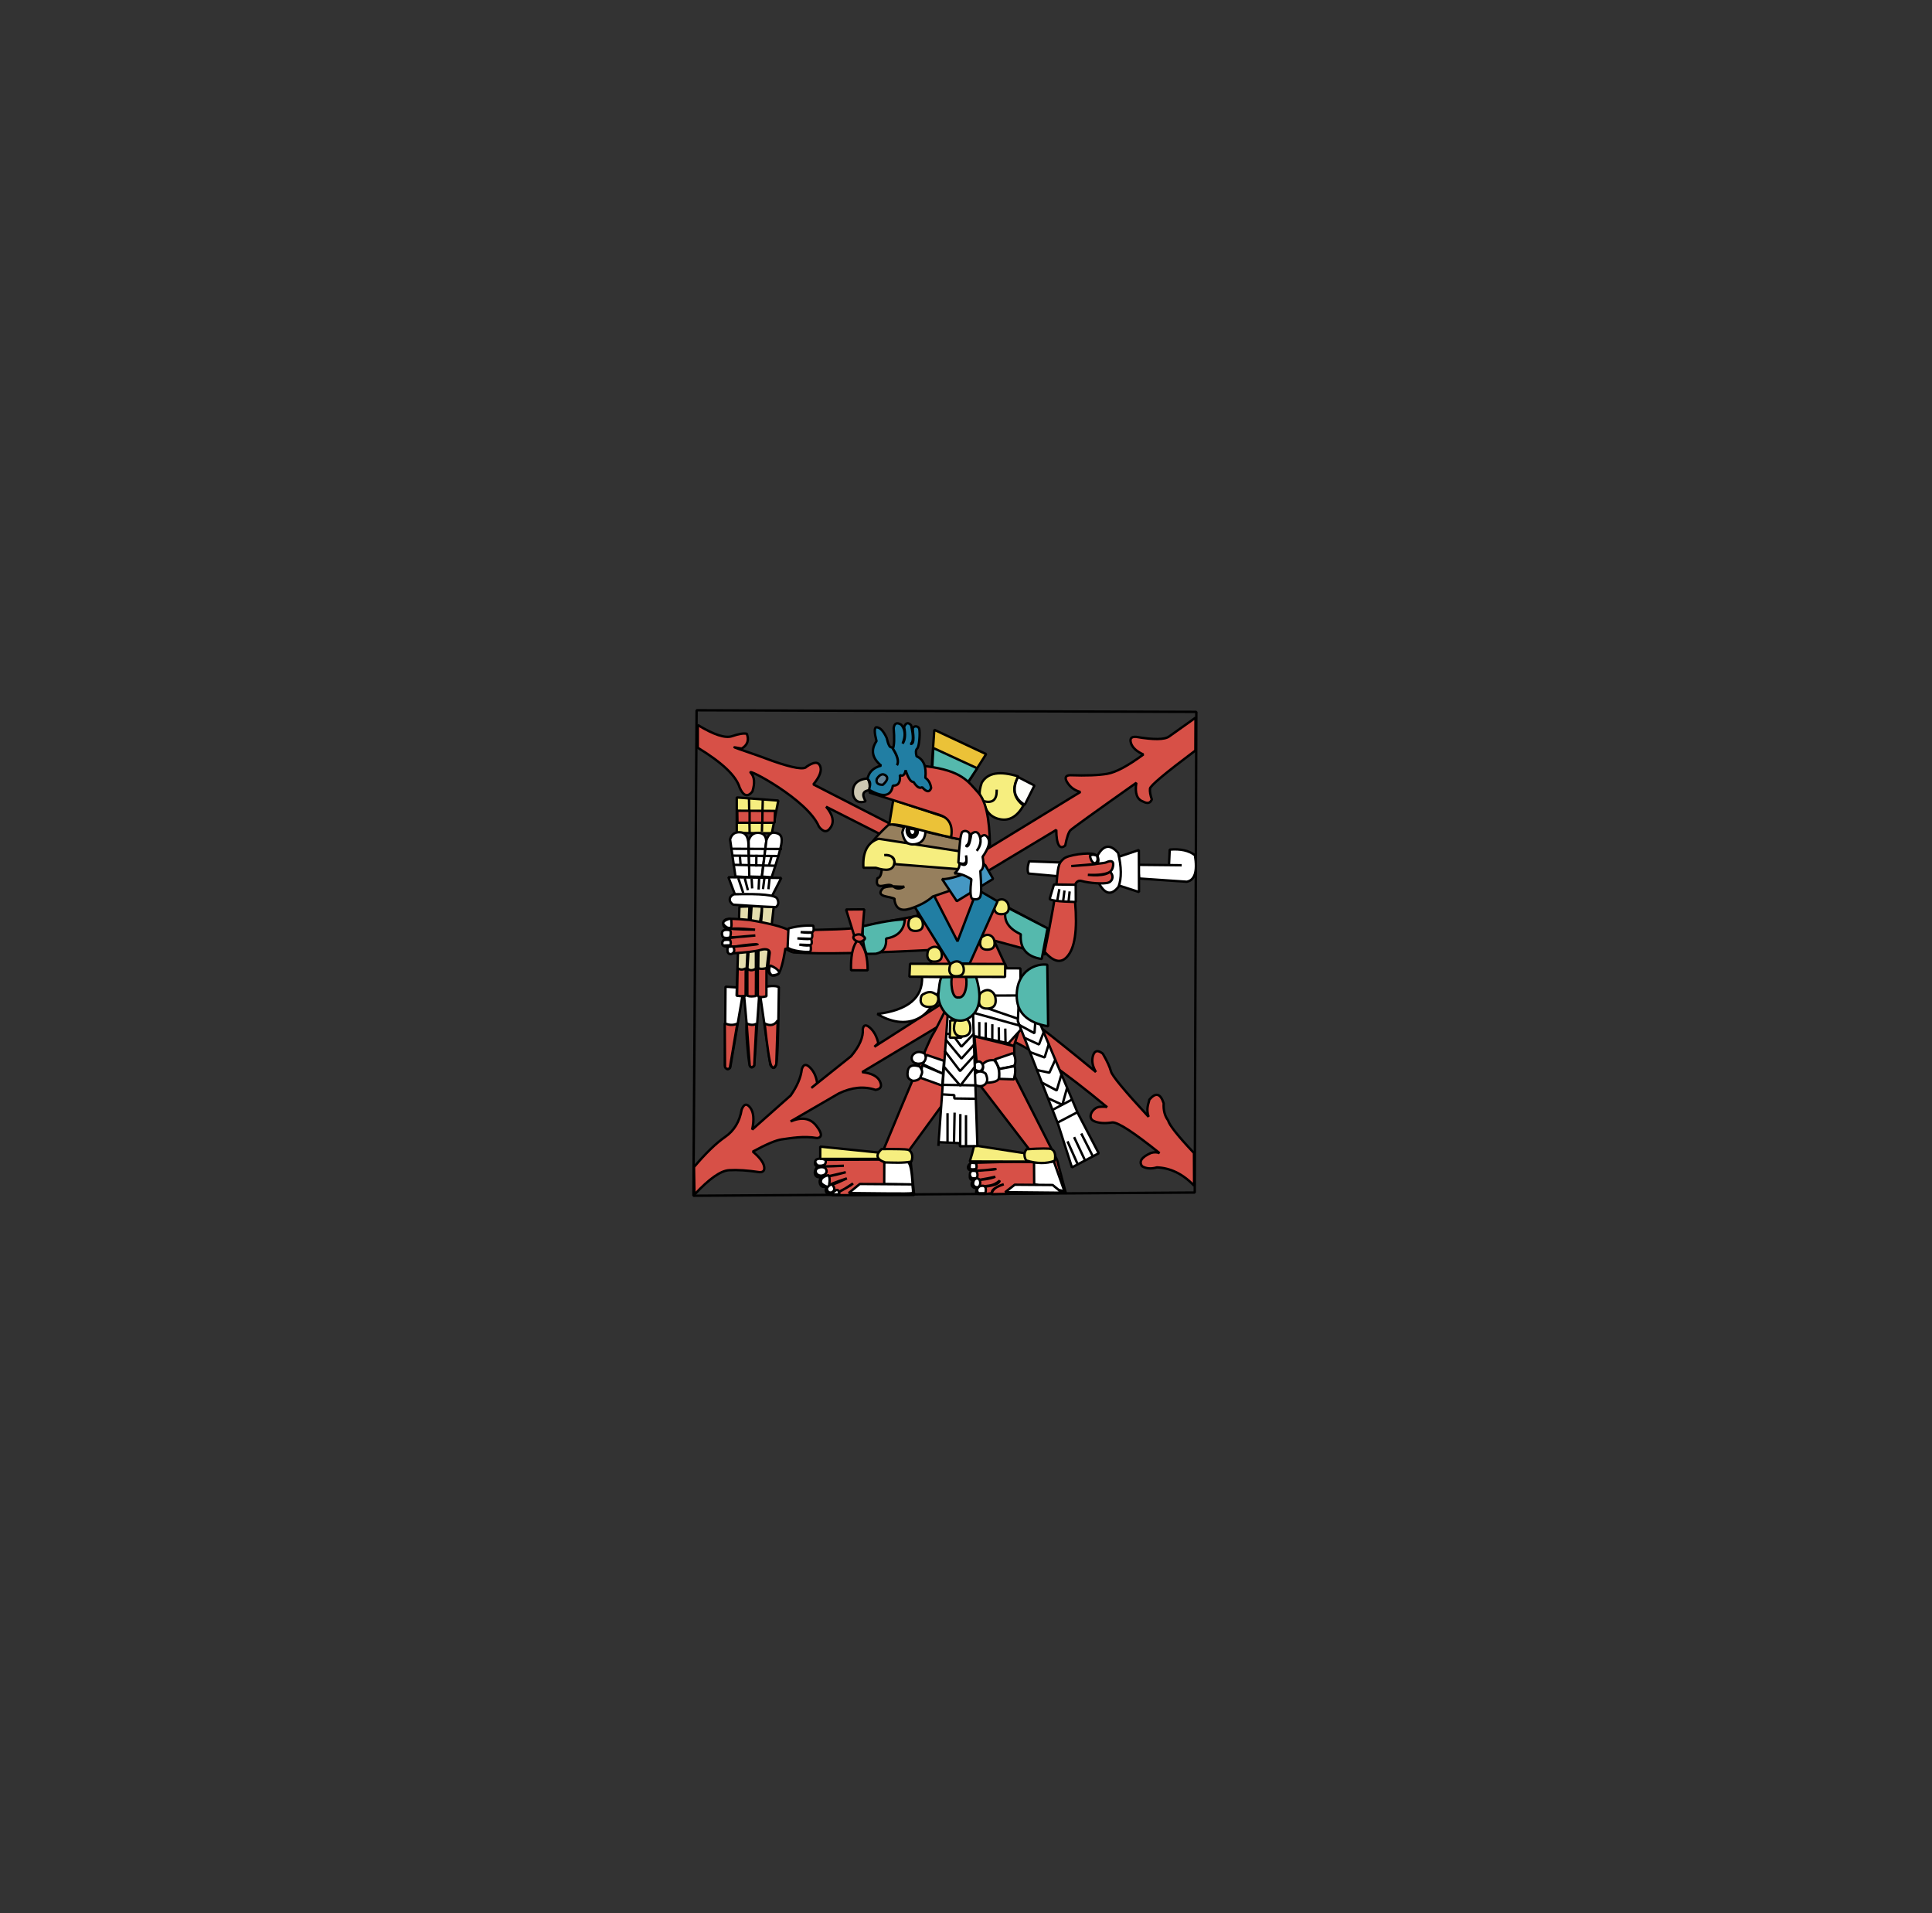<?xml version="1.0" standalone="no"?>
<!DOCTYPE svg PUBLIC "-//W3C//DTD SVG 20010904//EN" "http://www.w3.org/TR/2001/REC-SVG-20010904/DTD/svg10.dtd">
<!-- Created using Krita: https://krita.org -->
<svg xmlns="http://www.w3.org/2000/svg" 
    xmlns:xlink="http://www.w3.org/1999/xlink"
    xmlns:krita="http://krita.org/namespaces/svg/krita"
    xmlns:sodipodi="http://sodipodi.sourceforge.net/DTD/sodipodi-0.dtd"
    width="581.76pt"
    height="576pt"
    viewBox="0 0 581.76 576">
<rect x="0" y="0" width="581.76" height="576" fill="#333333" stroke="none"/>
<defs/>
<path id="shape0" transform="matrix(1 0 0 1 208.8 213.84)" fill="none" stroke="#000000" stroke-width="0.72" stroke-linecap="square" stroke-linejoin="bevel" d="M0.96 0L151.44 0.48L150.96 145.2L0 146.16C0 146.16 0.32 97.44 0.96 0Z" sodipodi:nodetypes="ccccc"/><path id="shape01" transform="matrix(1 0 0 1 210.12 218.28)" fill="#d75047" fill-rule="evenodd" stroke="#000000" stroke-width="0.72" stroke-linecap="square" stroke-linejoin="bevel" d="M0 6.84C7.36 11.32 11.56 15.32 12.6 18.84C13.72 21.4 15 21.8 16.44 20.04C17.24 17.48 17.08 15.6 15.96 14.4C14.28 12.6 33.12 22.44 36.48 30.6C37.84 32.36 39.04 32.4 40.08 30.72C41.12 29.04 40.64 27 38.64 24.6L55.44 33.12L58.2 29.88L34.8 17.88C36.72 15.56 37.4 13.72 36.84 12.36C36.28 11 34.92 11.06 32.76 12.54C32.049 13.531 28.672 12.973 22.631 10.865C16.709 8.633 12.007 7.158 11.04 6.72C10.997 6.701 11.721 6.824 13.213 7.089C14.964 6.043 15.48 4.56 14.76 2.64C13.839 2.419 12.359 2.659 10.32 3.36C8.281 4.061 4.841 2.941 0 0Z" sodipodi:nodetypes="ccczczcccczccscczcc"/><path id="shape02" transform="matrix(1 0 0 1 294.609 216.078)" fill="#d75047" fill-rule="evenodd" stroke="#000000" stroke-width="0.72" stroke-linecap="square" stroke-linejoin="bevel" d="M65.337 9.885L65.379 0L57.445 5.643C56.088 6.633 52.779 6.675 47.518 5.77C46.047 5.657 45.523 6.279 45.948 7.637C46.372 8.994 47.617 10.14 49.681 11.073C45.043 14.496 41.422 16.433 38.82 16.886C36.218 17.338 32.47 17.48 27.577 17.31C26.163 17.395 25.908 18.144 26.814 19.559C27.719 20.973 29.02 21.906 30.717 22.359L0 41.154L2.927 46.117L23.462 33.771C23.473 35.989 23.714 37.502 24.183 38.311C24.652 39.12 25.308 39.174 26.151 38.472C26.649 35.989 27.167 34.464 27.704 33.899C28.242 33.333 34.86 28.567 47.56 19.601C47.079 22.741 47.758 24.622 49.596 25.244C50.898 25.951 51.774 25.739 52.227 24.607C51.774 23.306 51.59 22.217 51.675 21.34C51.76 20.464 56.314 16.645 65.337 9.885Z" sodipodi:nodetypes="cccczczczcccczczccccc"/><path id="shape1" transform="matrix(1 0 0 1 208.98 302.415)" fill="#d75047" fill-rule="evenodd" stroke="#000000" stroke-width="0.72" stroke-linecap="square" stroke-linejoin="bevel" d="M54.318 12.728L74.216 0L76.932 4.582L50.627 20.365C53.484 20.704 55.266 21.623 55.973 23.122C56.68 24.622 56.242 25.484 54.658 25.71C51.207 24.551 47.53 24.904 43.627 26.771L29.075 35.214C32.44 33.8 35.014 34.224 36.796 36.487C38.578 38.749 38.677 39.994 37.093 40.22C32.893 39.499 29.117 40.263 26.487 40.602C24.733 40.828 21.805 42.059 17.704 44.293C19.712 45.99 20.844 47.461 21.098 48.706C21.353 49.95 20.886 50.544 19.698 50.487C16.163 49.95 13.122 49.752 10.577 49.894C8.031 50.035 4.552 52.481 0.14 57.233L0 48.945C3.52 44.785 6.64 41.765 9.36 39.885C12.08 38.005 13.74 35.265 14.34 31.665C15.02 29.905 15.88 29.705 16.92 31.065C17.96 32.425 18.16 34.625 17.52 37.665L29.1 27.405C31.06 24.605 32.18 21.965 32.46 19.485C32.924 17.966 33.744 17.797 34.92 18.975C36.096 20.153 36.816 21.723 37.08 23.685L35.34 25.125L47.28 15.585C49.84 12.545 51.02 9.825 50.82 7.425C51.06 6.085 51.78 5.945 52.98 7.005C54.18 8.065 55.02 9.615 55.5 11.655Z" sodipodi:nodetypes="cccczccczczczczcczczccczcccczcc"/><path id="shape2" transform="matrix(1 0 0 1 303.731 304.282)" fill="#d75047" fill-rule="evenodd" stroke="#000000" stroke-width="0.72" stroke-linecap="square" stroke-linejoin="bevel" d="M1.909 0C3.21 0 11.328 6.152 26.262 18.456C25.215 16.674 24.933 15.019 25.413 13.492C25.894 11.964 26.87 11.78 28.341 12.94C29.642 15.175 30.462 16.956 30.802 18.286C31.141 19.615 34.917 24.169 42.129 31.947C41.281 29.401 42.214 27.832 42.342 26.814C44.258 24.531 45.7 24.884 46.669 27.874C46.556 29.967 46.994 31.678 47.984 33.008C48.408 34.507 51.011 37.788 55.791 42.851L55.833 52.694C52.496 49.186 48.762 47.348 44.633 47.178C42.907 47.687 41.422 47.574 40.178 46.839C39.131 45.425 40.008 44.095 42.808 42.851C43.773 42.554 44.65 42.569 45.439 42.893C37.66 36.642 32.923 33.559 31.226 33.644C28.907 34.012 27.04 33.87 25.625 33.22C23.504 32.244 25.286 29.232 27.238 28.977C28.482 28.864 29.288 28.892 29.656 29.062C16.419 18.088 6.534 11.271 0 8.613Z" sodipodi:nodetypes="cczczccccccccccczcccc"/><path id="shape03" transform="matrix(1 0 0 1 342.636 255.718)" fill="#ffffff" fill-rule="evenodd" stroke="#000000" stroke-width="0.72" stroke-linecap="square" stroke-linejoin="bevel" d="M13.195 4.78L0 4.653L0.382 8.768L14.722 9.744C17.154 9.291 17.975 6.633 17.183 1.768C15.373 0.354 12.841 -0.212 9.588 0.071L9.376 4.738Z" sodipodi:nodetypes="cccccccc"/><path id="shape04" transform="matrix(1 0 0 1 336.738 255.916)" fill="#ffffff" fill-rule="evenodd" stroke="#000000" stroke-width="0.72" stroke-linecap="square" stroke-linejoin="bevel" d="M0.212 10.691L6.237 12.643L6.194 0L0 2.079C0 2.079 0.071 4.95 0.212 10.691Z" sodipodi:nodetypes="ccccc"/><path id="shape05" transform="matrix(1 0 0 1 309.453 259.31)" fill="#ffffff" fill-rule="evenodd" stroke="#000000" stroke-width="0.72" stroke-linecap="square" stroke-linejoin="bevel" d="M0.43 0C-0.08 1.669 -0.136 2.899 0.26 3.691L20.794 5.558L20.964 0.764Z" sodipodi:nodetypes="ccccc"/><path id="shape11" transform="matrix(1 0 0 1 330.017 254.933)" fill="#ffffff" fill-rule="evenodd" stroke="#000000" stroke-width="0.72" stroke-linecap="square" stroke-linejoin="bevel" d="M1.036 11.251C2.84 14.403 4.763 14.657 6.806 12.014C7.74 9.44 7.697 6.06 6.679 1.874C4.416 -0.784 2.394 -0.615 0.612 2.384C-0.73 5.339 0.472 8.295 1.036 11.251Z" sodipodi:nodetypes="ccccc"/><path id="shape06" transform="matrix(1 0 0 1 218.28 297.06)" fill="#ffffff" fill-rule="evenodd" stroke="#000000" stroke-width="0.72" stroke-linecap="square" stroke-linejoin="bevel" d="M0.18 0L0 23.82C0.48 25.02 1.02 25.16 1.62 24.24L5.7 0.36Z" sodipodi:nodetypes="ccccc"/><path id="shape12" transform="matrix(1 0 0 1 223.86 297.24)" fill="#ffffff" fill-rule="evenodd" stroke="#000000" stroke-width="0.72" stroke-linecap="square" stroke-linejoin="bevel" d="M4.92 0L3.24 23.64C2.52 24.44 2.04 24.24 1.8 23.04C1.44 21.24 0.66 13.44 0.96 10.92L0 0.3Z" sodipodi:nodetypes="cczccc"/><path id="shape21" transform="matrix(1 0 0 1 228.593 296.858)" fill="#ffffff" fill-rule="evenodd" stroke="#000000" stroke-width="0.72" stroke-linecap="square" stroke-linejoin="bevel" d="M0 0.639L3.367 23.722C4.127 25.002 4.707 24.982 5.107 23.662C5.507 22.342 5.785 14.568 5.94 0.339C4.958 -0.197 2.978 -0.097 0 0.639Z" sodipodi:nodetypes="cczcc"/><path id="shape07" transform="matrix(1 0 0 1 218.241 308.058)" fill="#d75047" fill-rule="evenodd" stroke="#000000" stroke-width="0.72" stroke-linecap="square" stroke-linejoin="bevel" d="M0 0C1.245 0.622 2.503 0.665 3.776 0.127L1.527 13.492C0.99 13.916 0.509 13.845 0.085 13.28Z" sodipodi:nodetypes="ccccc"/><path id="shape13" transform="matrix(1 0 0 1 224.835 308.13)" fill="#d75047" fill-rule="evenodd" stroke="#000000" stroke-width="0.72" stroke-linecap="square" stroke-linejoin="bevel" d="M0 0C1.091 0.518 2.061 0.55 2.91 0.098L2.274 12.614C1.764 13.321 1.312 13.349 0.916 12.698Z" sodipodi:nodetypes="ccccc"/><path id="shape22" transform="matrix(1 0 0 1 230.25 307.2)" fill="#d75047" fill-rule="evenodd" stroke="#000000" stroke-width="0.72" stroke-linecap="square" stroke-linejoin="bevel" d="M0 0.93C1.7 1.79 3.01 1.48 3.93 0L3.51 13.23C2.91 14.43 2.38 14.53 1.92 13.53C1.46 12.53 0.82 8.33 0 0.93Z" sodipodi:nodetypes="ccccc"/><path id="shape08" transform="matrix(1 0 0 1 221.805 272.887)" fill="#e5dead" fill-rule="evenodd" stroke="#000000" stroke-width="0.72" stroke-linecap="square" stroke-linejoin="bevel" d="M0.849 0.085L0 26.898L2.673 26.814L3.861 0C3.861 0 2.857 0.028 0.849 0.085Z" sodipodi:nodetypes="ccccc"/><path id="shape14" transform="matrix(1 0 0 1 225.03 272.82)" fill="#e5dead" fill-rule="evenodd" stroke="#000000" stroke-width="0.72" stroke-linecap="square" stroke-linejoin="bevel" d="M1.29 0L4.497 0.109L2.588 13.558L2.588 19.031C1.513 19.512 0.651 19.526 0 19.074Z" sodipodi:nodetypes="cccccc"/><path id="shape23" transform="matrix(1 0 0 1 228.318 272.88)" fill="#e5dead" fill-rule="evenodd" stroke="#000000" stroke-width="0.72" stroke-linecap="square" stroke-linejoin="bevel" d="M1.122 0L4.662 0.18L2.562 18.75L0 18.865L0.102 10.5C0.882 5.02 1.222 1.52 1.122 0Z" sodipodi:nodetypes="cccccc"/><path id="shape09" transform="matrix(1 0 0 1 221.848 240.091)" fill="#f6ee7f" fill-rule="evenodd" stroke="#000000" stroke-width="0.72" stroke-linecap="square" stroke-linejoin="bevel" d="M0 0L12.516 0.933L10.564 10.776L0 10.691C0 10.691 0 7.128 0 0Z" sodipodi:nodetypes="ccccc"/><path id="shape15" transform="matrix(1 0 0 1 225.54 240.6)" fill="none" stroke="#000000" stroke-width="0.72" stroke-linecap="square" stroke-linejoin="bevel" d="M0 0L0.18 9.84" sodipodi:nodetypes="cc"/><path id="shape24" transform="matrix(1 0 0 1 229.44 241.08)" fill="none" stroke="#000000" stroke-width="0.72" stroke-linecap="square" stroke-linejoin="bevel" d="M0.24 0L0 8.94" sodipodi:nodetypes="cc"/><path id="shape010" transform="matrix(1 0 0 1 222 244.08)" fill="#d75047" fill-rule="evenodd" stroke="#000000" stroke-width="0.72" stroke-linecap="square" stroke-linejoin="bevel" d="M0 0L11.37 0.06L11.25 3.63L0.06 3.63C0.06 3.63 0.04 2.42 0 0Z" sodipodi:nodetypes="ccccc"/><path id="shape16" transform="matrix(1 0 0 1 225.72 244.26)" fill="none" stroke="#000000" stroke-width="0.72" stroke-linecap="square" stroke-linejoin="bevel" d="M0 0L0 3.48" sodipodi:nodetypes="cc"/><path id="shape25" transform="matrix(1 0 0 1 229.56 244.41)" fill="none" stroke="#000000" stroke-width="0.72" stroke-linecap="square" stroke-linejoin="bevel" d="M0.03 0L0 3.03" sodipodi:nodetypes="cc"/><path id="shape011" transform="matrix(1 0 0 1 221.94 291.51)" fill="#d75047" fill-rule="evenodd" stroke="#000000" stroke-width="0.72" stroke-linecap="square" stroke-linejoin="bevel" d="M0.18 0C0.992 0.497 1.682 0.527 2.61 0.03L2.58 8.28C1.72 8.415 0.86 8.481 0 8.22Z" sodipodi:nodetypes="ccccc"/><path id="shape01" transform="matrix(1 0 0 1 225.039 291.621)" fill="#d75047" fill-rule="evenodd" stroke="#000000" stroke-width="0.72" stroke-linecap="square" stroke-linejoin="bevel" d="M0 0C0.689 0.614 1.541 0.665 2.61 0L2.58 8.25C1.72 8.356 0.86 8.473 0 8.19Z" sodipodi:nodetypes="ccccc"/><path id="shape011" transform="matrix(1 0 0 1 228.198 291.48)" fill="#d75047" fill-rule="evenodd" stroke="#000000" stroke-width="0.72" stroke-linecap="square" stroke-linejoin="bevel" d="M0 0C0.8 0.287 1.67 0.287 2.61 0L2.58 8.466C1.736 8.592 0.919 8.968 0 8.404Z" sodipodi:nodetypes="ccccc"/><path id="shape012" transform="matrix(1 0 0 1 219.84 250.557)" fill="#ffffff" fill-rule="evenodd" stroke="#000000" stroke-width="0.72" stroke-linecap="square" stroke-linejoin="bevel" d="M1.62 13.323L0 2.163C0.46 0.543 1.54 -0.167 3.24 0.033C4.94 0.233 5.7 1.823 5.52 4.803L5.88 13.533C5.88 13.533 4.46 13.463 1.62 13.323Z" sodipodi:nodetypes="cczccc"/><path id="shape17" transform="matrix(1 0 0 1 225.42 250.734)" fill="#ffffff" fill-rule="evenodd" stroke="#000000" stroke-width="0.72" stroke-linecap="square" stroke-linejoin="bevel" d="M0.21 13.176L0 2.346C0.5 0.706 1.5 -0.074 3 0.006C4.5 0.086 5.27 0.946 5.31 2.586L3.96 13.266C3.96 13.266 2.71 13.236 0.21 13.176Z" sodipodi:nodetypes="cczccc"/><path id="shape26" transform="matrix(1 0 0 1 229.44 250.689)" fill="#ffffff" fill-rule="evenodd" stroke="#000000" stroke-width="0.72" stroke-linecap="square" stroke-linejoin="bevel" d="M0 13.221L1.35 2.241C1.93 0.601 2.75 -0.139 3.81 0.021C5.4 0.261 6.12 0.831 5.91 2.931C5.77 4.331 4.77 7.831 2.91 13.431C2.91 13.431 1.94 13.361 0 13.221Z" sodipodi:nodetypes="cczzcc"/><path id="shape3" transform="matrix(1 0 0 1 220.44 255.54)" fill="none" stroke="#000000" stroke-width="0.72" stroke-linecap="square" stroke-linejoin="bevel" d="M0 0L14.67 0.06" sodipodi:nodetypes="cc"/><path id="shape4" transform="matrix(1 0 0 1 220.89 257.61)" fill="none" stroke="#000000" stroke-width="0.72" stroke-linecap="square" stroke-linejoin="bevel" d="M0 0L13.38 0.12" sodipodi:nodetypes="cc"/><path id="shape5" transform="matrix(1 0 0 1 222.81 258.03)" fill="none" stroke="#000000" stroke-width="0.72" stroke-linecap="square" stroke-linejoin="bevel" d="M0 0L0.18 2.13" sodipodi:nodetypes="cc"/><path id="shape6" transform="matrix(1 0 0 1 227.73 257.7)" fill="none" stroke="#000000" stroke-width="0.72" stroke-linecap="square" stroke-linejoin="bevel" d="M0.03 0L0 2.85" sodipodi:nodetypes="cc"/><path id="shape7" transform="matrix(1 0 0 1 231.6 257.88)" fill="none" stroke="#000000" stroke-width="0.72" stroke-linecap="square" stroke-linejoin="bevel" d="M0.72 0L0 2.52" sodipodi:nodetypes="cc"/><path id="shape8" transform="matrix(1 0 0 1 220.92 260.37)" fill="none" stroke="#000000" stroke-width="0.72" stroke-linecap="square" stroke-linejoin="bevel" d="M0 0L12.36 0.27" sodipodi:nodetypes="cc"/><path id="shape013" transform="matrix(1 0 0 1 219.345 264.104)" fill="#ffffff" fill-rule="evenodd" stroke="#000000" stroke-width="0.72" stroke-linecap="square" stroke-linejoin="bevel" d="M1.952 5.176L0 0L15.91 0.212L12.982 5.94C12.982 5.94 9.306 5.685 1.952 5.176Z" sodipodi:nodetypes="ccccc"/><path id="shape18" transform="matrix(1 0 0 1 222.42 264.72)" fill="none" stroke="#000000" stroke-width="0.72" stroke-linecap="square" stroke-linejoin="bevel" d="M0 0L1.26 3.75" sodipodi:nodetypes="cc"/><path id="shape27" transform="matrix(1 0 0 1 226.35 264.87)" fill="none" stroke="#000000" stroke-width="0.72" stroke-linecap="square" stroke-linejoin="bevel" d="M0 0L0.12 2.25" sodipodi:nodetypes="cc"/><path id="shape31" transform="matrix(1 0 0 1 228.45 264.9)" fill="none" stroke="#000000" stroke-width="0.72" stroke-linecap="square" stroke-linejoin="bevel" d="M0.12 0L0 2.55" sodipodi:nodetypes="cc"/><path id="shape41" transform="matrix(1 0 0 1 231.42 264.87)" fill="none" stroke="#000000" stroke-width="0.72" stroke-linecap="square" stroke-linejoin="bevel" d="M0.27 0L0 2.49" sodipodi:nodetypes="cc"/><path id="shape51" transform="matrix(1 0 0 1 229.8 264.72)" fill="none" stroke="#000000" stroke-width="0.72" stroke-linecap="square" stroke-linejoin="bevel" d="M0.33 0L0 2.61" sodipodi:nodetypes="cc"/><path id="shape61" transform="matrix(1 0 0 1 224.351 264.741)" fill="none" stroke="#000000" stroke-width="0.72" stroke-linecap="square" stroke-linejoin="bevel" d="M0 0L0.764 2.927" sodipodi:nodetypes="cc"/><path id="shape014" transform="matrix(1 0 0 1 219.74 269.18)" fill="#ffffff" fill-rule="evenodd" stroke="#000000" stroke-width="0.72" stroke-linecap="square" stroke-linejoin="bevel" d="M1.089 3.197C7.284 3.622 11.555 3.862 13.902 3.919C14.694 3.325 14.821 2.476 14.284 1.373C13.746 0.27 9.447 -0.169 1.386 0.058C0.181 0.268 -0.87 2.036 1.089 3.197Z" sodipodi:nodetypes="cczcc"/><path id="shape015" transform="matrix(1 0 0 1 275.4 264.96)" fill="#d75047" fill-rule="evenodd" stroke="#000000" stroke-width="0.72" stroke-linecap="square" stroke-linejoin="bevel" d="M0 6.36L9.24 40.92L29.88 50.04L33.48 38.88L15.48 0C15.08 0 9.92 2.12 0 6.36Z" sodipodi:nodetypes="cccccc"/><path id="shape016" transform="matrix(1 0 0 1 295.44 271.32)" fill="#d75047" fill-rule="evenodd" stroke="#000000" stroke-width="0.72" stroke-linecap="square" stroke-linejoin="bevel" d="M4.56 0L0 10.8L19.26 16.02L20.34 8.4C20.34 8.4 15.08 5.6 4.56 0Z" sodipodi:nodetypes="ccccc"/><path id="shape017" transform="matrix(1 0 0 1 314.549 256.971)" fill="#d75047" fill-rule="evenodd" stroke="#000000" stroke-width="0.72" stroke-linecap="square" stroke-linejoin="bevel" d="M0 29.577C3.055 33.084 5.572 33.226 7.552 30.001C9.532 26.777 9.956 20.498 8.825 11.164C9.051 8.845 9.843 7.883 11.201 8.279C13.237 8.873 17.989 9.297 19.346 8.703C20.704 8.109 20.789 6.37 19.686 5.521C18.441 6.257 16.221 6.554 13.025 6.412C17.494 6.837 19.983 6.129 20.492 4.291C21.256 1.533 19.219 2.339 18.498 2.679C18.017 2.905 14.524 3.273 8.019 3.782C12.827 3.471 15.401 3.244 15.74 3.103C16.249 2.891 16.716 0.854 14.976 0.218C13.237 -0.418 6.915 0.43 5.728 1.576C4.54 2.721 4.073 2.849 3.649 8.449C3.366 12.182 2.15 19.225 0 29.577Z" sodipodi:nodetypes="czczzcczzczzzcc"/><path id="shape018" transform="matrix(1 0 0 1 217.404 275.58)" fill="#d75047" fill-rule="evenodd" stroke="#000000" stroke-width="0.72" stroke-linecap="square" stroke-linejoin="bevel" d="M59.796 0L66.036 10.26C44.476 11.42 29.656 11.72 21.576 11.16C20.576 10.92 19.756 10.5 19.116 9.9C18.356 14.46 17.616 17.04 16.896 17.64C15.816 18.54 14.376 18.18 14.016 17.04C13.656 15.9 14.316 12.18 14.376 11.34C14.436 10.5 13.596 9.84 11.496 10.44C10.096 10.84 7.216 11.18 2.856 11.46C1.886 11.48 1.521 11.1 1.761 10.32C2.121 9.15 10.656 8.595 10.716 8.685C10.776 8.775 2.451 9.705 0.936 9.36C-0.579 9.015 0.276 7.41 0.816 7.26C1.356 7.11 0.336 6.81 10.041 6.06C4.911 6.59 1.701 6.75 0.411 6.54C-0.259 5.7 -0.109 4.995 0.861 4.425C1.831 3.855 4.866 3.82 9.966 4.32C4.526 4.25 1.531 4.055 0.981 3.735C0.156 3.255 0.141 1.695 1.131 1.245C1.791 0.945 4.161 0.995 8.241 1.395C14.101 2.375 18.101 3.405 20.241 4.485C32.451 4.375 39.336 4.1 40.896 3.66C42.456 3.22 48.756 2 59.796 0Z" sodipodi:nodetypes="cccczzzzczzzzcczczzcccc"/><path id="shape019" transform="matrix(1 0 0 1 328.2 257.333)" fill="#ffffff" fill-rule="evenodd" stroke="#000000" stroke-width="0.72" stroke-linecap="square" stroke-linejoin="bevel" d="M0 0.322C0.26 1.742 0.79 2.502 1.59 2.602C2.33 2.142 2.5 1.362 2.1 0.262C1.414 0.087 0.74 -0.256 0 0.322Z" sodipodi:nodetypes="cccc"/><path id="shape020" transform="matrix(1 0 0 1 217.765 276.62)" fill="#ffffff" fill-rule="evenodd" stroke="#000000" stroke-width="0.72" stroke-linecap="square" stroke-linejoin="bevel" d="M1.535 0.1C2.135 -0.1 2.435 8.9762e-07 2.435 0.4C2.435 1 2.675 2.5 2.255 2.68C1.975 2.8 1.615 2.78 1.175 2.62C-0.504 1.578 -0.384 0.738 1.535 0.1Z" sodipodi:nodetypes="czzcc"/><path id="shape19" transform="matrix(1 0 0 1 217.398 279.94)" fill="#ffffff" fill-rule="evenodd" stroke="#000000" stroke-width="0.72" stroke-linecap="square" stroke-linejoin="bevel" d="M2.472 0.23C2.731 0.505 2.726 1.18 2.457 2.255C1.799 2.522 1.083 2.524 0.308 2.26C-0.239 1.022 -0.057 0.28 0.852 0.035C1.536 -0.032 2.238 -0.02 2.472 0.23Z" sodipodi:nodetypes="ccccc"/><path id="shape28" transform="matrix(1 0 0 1 217.482 282.932)" fill="#ffffff" fill-rule="evenodd" stroke="#000000" stroke-width="0.72" stroke-linecap="square" stroke-linejoin="bevel" d="M0.378 0.148C0.888 -0.012 1.548 -0.042 2.358 0.058C2.628 0.668 2.643 1.203 2.403 1.663L0.198 1.738C0.047 1.292 -0.236 0.9 0.378 0.148Z" sodipodi:nodetypes="ccccc"/><path id="shape32" transform="matrix(1 0 0 1 219.043 284.939)" fill="#ffffff" fill-rule="evenodd" stroke="#000000" stroke-width="0.72" stroke-linecap="square" stroke-linejoin="bevel" d="M0.077 0.181C-0.123 1.391 0.067 2.086 0.647 2.266C1.517 2.536 2.267 1.621 1.997 0.751C1.727 -0.119 1.727 -0.119 0.077 0.181Z" sodipodi:nodetypes="czcc"/><path id="shape42" transform="matrix(1 0 0 1 231.602 290.67)" fill="#ffffff" fill-rule="evenodd" stroke="#000000" stroke-width="0.72" stroke-linecap="square" stroke-linejoin="bevel" d="M0.328 0C1.681 0.552 2.541 1.152 2.908 1.8C3.274 2.448 2.581 2.844 0.829 2.988C-0.071 2.24 -0.238 1.245 0.328 0Z" sodipodi:nodetypes="czcc"/><path id="shape021" transform="matrix(1 0 0 1 245.358 304.92)" fill="#d75047" fill-rule="evenodd" stroke="#000000" stroke-width="0.72" stroke-linecap="square" stroke-linejoin="bevel" d="M38.922 0L54.522 5.64L28.482 41.28L29.922 54.84L5.085 54.92C8.663 53.265 10.798 52.084 11.491 51.377C8.138 53.646 5.922 54.77 4.842 54.75C3.222 54.72 3.012 53.25 3.552 52.44C3.912 51.9 5.942 51.04 9.642 49.86C5.822 51.68 3.462 52.53 2.562 52.41C1.212 52.23 1.272 50.1 1.842 49.83C2.222 49.65 4.712 49.04 9.312 48C5.092 49.18 2.362 49.68 1.122 49.5C-0.738 49.23 0.072 46.5 1.002 46.38C1.622 46.3 4.202 46.19 8.742 46.05C3.922 46.29 1.222 46.34 0.642 46.2C-0.228 45.99 -0.288 44.22 1.332 44.25C2.412 44.27 8.452 44.25 19.452 44.19C29.312 20.41 34.602 7.96 35.322 6.84C36.042 5.72 37.242 3.44 38.922 0Z" sodipodi:nodetypes="cccccczzczzczzczzccc"/><path id="shape022" transform="matrix(1 0 0 1 291.472 312.004)" fill="#d75047" fill-rule="evenodd" stroke="#000000" stroke-width="0.72" stroke-linecap="square" stroke-linejoin="bevel" d="M1.95 0L13.914 2.97L14.084 12.049L26.811 37.166L29.442 47.093L7.126 47.518C7.295 46.16 8.511 45.17 10.774 44.548C8.172 45.425 6.984 46.316 7.21 47.221C5.655 47.503 4.085 47.553 2.501 47.369C2.289 46.209 2.883 45.502 4.283 45.248C6.383 44.866 7.507 45.163 9.565 43.445C9.424 44.208 8.377 44.746 6.426 45.057C3.498 45.523 2.904 45.757 2.437 45.715C1.971 45.672 0.252 45.205 1.61 43.339C4.439 43.254 6.645 42.9 8.229 42.278C5.048 42.989 2.863 43.349 1.674 43.36C-0.11 43.376 0.296 40.659 2.522 40.454C5.959 40.284 7.889 40.128 8.313 39.987C8.95 39.775 3.053 40.729 1.08 40.432C-0.893 40.135 0.21 37.993 1.44 38.099C13.348 37.675 20.066 37.689 21.593 38.141L3.137 14.086Z" sodipodi:nodetypes="ccccccccczczzcczczzcccc"/><path id="shape023" transform="matrix(1 0 0 1 291.983 350.039)" fill="#ffffff" fill-rule="evenodd" stroke="#000000" stroke-width="0.72" stroke-linecap="square" stroke-linejoin="bevel" d="M0.356 0L1.968 0.17C2.14 1.073 2.126 1.624 1.926 1.824C1.726 2.024 1.106 2.067 0.067 1.951C-0.08 1.09 0.016 0.44 0.356 0Z" sodipodi:nodetypes="cczcc"/><path id="shape110" transform="matrix(1 0 0 1 292.05 352.486)" fill="#ffffff" fill-rule="evenodd" stroke="#000000" stroke-width="0.72" stroke-linecap="square" stroke-linejoin="bevel" d="M0.48 0.035C-0.16 0.661 -0.16 1.384 0.48 2.204C1.48 2.344 2.04 2.264 2.16 1.964C2.34 1.514 2.38 0.955 2.05 0.205C1.664 0.012 1.14 -0.045 0.48 0.035Z" sodipodi:nodetypes="cczcc"/><path id="shape29" transform="matrix(1 0 0 1 293.027 354.766)" fill="#ffffff" fill-rule="evenodd" stroke="#000000" stroke-width="0.72" stroke-linecap="square" stroke-linejoin="bevel" d="M0.282 0.474C-0.238 1.634 -0.038 2.354 0.882 2.634C2.262 3.054 2.563 0.614 1.543 0.104C1.093 -0.106 0.822 -0.006 0.282 0.474Z" sodipodi:nodetypes="czcc"/><path id="shape33" transform="matrix(1 0 0 1 294.246 356.994)" fill="#ffffff" fill-rule="evenodd" stroke="#000000" stroke-width="0.72" stroke-linecap="square" stroke-linejoin="bevel" d="M0.745 0.151C1.554 -0.101 2.098 -0.038 2.378 0.342C2.658 0.722 2.683 1.36 2.454 2.256L0.342 2.252C-0.222 1.441 -0.088 0.741 0.745 0.151Z" sodipodi:nodetypes="czccc"/><path id="shape024" transform="matrix(1 0 0 1 245.501 348.837)" fill="#ffffff" fill-rule="evenodd" stroke="#000000" stroke-width="0.72" stroke-linecap="square" stroke-linejoin="bevel" d="M3.109 0.393C1.979 -0.087 1.049 -0.127 0.319 0.273C-0.211 0.763 -0.081 1.358 0.709 2.058C1.629 2.218 2.359 2.108 2.899 1.728C3.106 1.368 3.221 0.951 3.109 0.393Z" sodipodi:nodetypes="ccccc"/><path id="shape111" transform="matrix(1 0 0 1 245.625 351.384)" fill="#ffffff" fill-rule="evenodd" stroke="#000000" stroke-width="0.72" stroke-linecap="square" stroke-linejoin="bevel" d="M0.63 0.261C-0.08 0.711 -0.19 1.311 0.3 2.061C1.07 2.701 1.91 2.741 2.82 2.181C3.44 1.551 3.42 0.881 2.76 0.171C1.856 -0.118 1.255 -0.009 0.63 0.261Z" sodipodi:nodetypes="ccccc"/><path id="shape210" transform="matrix(1 0 0 1 247.179 353.816)" fill="#ffffff" fill-rule="evenodd" stroke="#000000" stroke-width="0.72" stroke-linecap="square" stroke-linejoin="bevel" d="M2.241 0C2.661 0.502 2.751 1.429 2.511 2.779C2.581 3.539 2.171 3.689 1.281 3.229C-0.054 2.539 -0.264 2.089 0.276 0.994C0.77 0.502 1.425 0.171 2.241 0Z" sodipodi:nodetypes="cczcc"/><path id="shape34" transform="matrix(1 0 0 1 248.979 356.535)" fill="#ffffff" fill-rule="evenodd" stroke="#000000" stroke-width="0.72" stroke-linecap="square" stroke-linejoin="bevel" d="M1.506 0C0.822 0.221 0.32 0.637 0 1.247C0.113 2.266 0.618 2.666 1.515 2.447C2.486 1.882 2.483 1.066 1.506 0Z" sodipodi:nodetypes="cccc"/><path id="shape43" transform="matrix(1 0 0 1 250.425 358.243)" fill="#ffffff" fill-rule="evenodd" stroke="#000000" stroke-width="0.72" stroke-linecap="square" stroke-linejoin="bevel" d="M0.375 0.842C0.995 0.202 1.455 -0.073 1.755 0.017C2.055 0.107 2.245 0.542 2.325 1.322L0 1.382C0 1.382 0.125 1.202 0.375 0.842Z" sodipodi:nodetypes="czccc"/><path id="shape025" transform="matrix(1 0 0 1 264.18 294.06)" fill="#ffffff" fill-rule="evenodd" stroke="#000000" stroke-width="0.72" stroke-linecap="square" stroke-linejoin="bevel" d="M0 11.22C9.24 10.06 13.73 6.32 13.47 0L19.38 0.06C17.464 14.06 7.978 16.133 0 11.22Z" sodipodi:nodetypes="cccc"/><path id="shape026" transform="matrix(1 0 0 1 292.56 291.48)" fill="#ffffff" fill-rule="evenodd" stroke="#000000" stroke-width="0.72" stroke-linecap="square" stroke-linejoin="bevel" d="M0.54 20.4L11.1 22.62L14.862 18.466C14.765 10.415 14.711 4.28 14.7 0.06L0 0C0 0 0.18 6.8 0.54 20.4Z" sodipodi:nodetypes="cccccc"/><path id="shape112" transform="matrix(1 0 0 1 293.34 299.7)" fill="none" stroke="#000000" stroke-width="0.72" stroke-linecap="square" stroke-linejoin="bevel" d="M13.92 0L0 0.06" sodipodi:nodetypes="cc"/><path id="shape211" transform="matrix(1 0 0 1 293.103 302.118)" fill="none" stroke="#000000" stroke-width="0.72" stroke-linecap="square" stroke-linejoin="bevel" d="M14.157 4.842L0 0" sodipodi:nodetypes="cc"/><path id="shape35" transform="matrix(1 0 0 1 293.124 304.919)" fill="none" stroke="#000000" stroke-width="0.72" stroke-linecap="square" stroke-linejoin="bevel" d="M13.958 3.861L0 0" sodipodi:nodetypes="cc"/><path id="shape44" transform="matrix(1 0 0 1 294.885 308.058)" fill="none" stroke="#000000" stroke-width="0.72" stroke-linecap="square" stroke-linejoin="bevel" d="M0 3.967L0 0" sodipodi:nodetypes="cc"/><path id="shape52" transform="matrix(1 0 0 1 296.815 308.164)" fill="none" stroke="#000000" stroke-width="0.72" stroke-linecap="square" stroke-linejoin="bevel" d="M0 4.243L0.021 0" sodipodi:nodetypes="cc"/><path id="shape62" transform="matrix(1 0 0 1 298.788 308.716)" fill="none" stroke="#000000" stroke-width="0.72" stroke-linecap="square" stroke-linejoin="bevel" d="M0 4.158L0.021 0" sodipodi:nodetypes="cc"/><path id="shape71" transform="matrix(1 0 0 1 300.761 309.67)" fill="none" stroke="#000000" stroke-width="0.72" stroke-linecap="square" stroke-linejoin="bevel" d="M0.042 3.564L0 0" sodipodi:nodetypes="cc"/><path id="shape81" transform="matrix(1 0 0 1 302.712 310.031)" fill="none" stroke="#000000" stroke-width="0.72" stroke-linecap="square" stroke-linejoin="bevel" d="M0.064 3.797L0 0" sodipodi:nodetypes="cc"/><path id="shape027" transform="matrix(1 0 0 1 306.488 300.549)" fill="#ffffff" fill-rule="evenodd" stroke="#000000" stroke-width="0.72" stroke-linecap="square" stroke-linejoin="bevel" d="M0 6.873L12.134 37.929L16.292 50.912L24.353 46.669L18.074 34.62L3.479 0L0.255 1.697C0.255 1.697 0.17 3.422 0 6.873Z" sodipodi:nodetypes="cccccccc"/><path id="shape113" transform="matrix(1 0 0 1 306.658 307.676)" fill="none" stroke="#000000" stroke-width="0.72" stroke-linecap="square" stroke-linejoin="bevel" d="M0 0.764L4.837 3.394L5.091 0" sodipodi:nodetypes="ccc"/><path id="shape212" transform="matrix(1 0 0 1 308.779 310.901)" fill="none" stroke="#000000" stroke-width="0.72" stroke-linecap="square" stroke-linejoin="bevel" d="M0 1.697L4.073 3.564L5.431 0" sodipodi:nodetypes="ccc"/><path id="shape36" transform="matrix(1 0 0 1 310.392 314.549)" fill="none" stroke="#000000" stroke-width="0.72" stroke-linecap="square" stroke-linejoin="bevel" d="M0 2.291L4.158 3.818L5.346 0" sodipodi:nodetypes="ccc"/><path id="shape45" transform="matrix(1 0 0 1 312.343 319.216)" fill="none" stroke="#000000" stroke-width="0.72" stroke-linecap="square" stroke-linejoin="bevel" d="M0 2.97L3.649 3.734L5.346 0" sodipodi:nodetypes="ccc"/><path id="shape53" transform="matrix(1 0 0 1 313.701 323.713)" fill="none" stroke="#000000" stroke-width="0.72" stroke-linecap="square" stroke-linejoin="bevel" d="M0 2.206L4.497 4.582L5.855 0" sodipodi:nodetypes="ccc"/><path id="shape63" transform="matrix(1 0 0 1 315.822 328.041)" fill="none" stroke="#000000" stroke-width="0.72" stroke-linecap="square" stroke-linejoin="bevel" d="M0 2.715L4.073 4.582L5.346 0" sodipodi:nodetypes="ccc"/><path id="shape72" transform="matrix(1 0 0 1 317.095 331.096)" fill="none" stroke="#000000" stroke-width="0.72" stroke-linecap="square" stroke-linejoin="bevel" d="M0 2.97L5.6 0" sodipodi:nodetypes="cc"/><path id="shape82" transform="matrix(1 0 0 1 318.792 334.999)" fill="none" stroke="#000000" stroke-width="0.72" stroke-linecap="square" stroke-linejoin="bevel" d="M0 2.8L5.346 0" sodipodi:nodetypes="cc"/><path id="shape9" transform="matrix(1 0 0 1 321.592 343.951)" fill="none" stroke="#000000" stroke-width="0.72" stroke-linecap="square" stroke-linejoin="bevel" d="M0 0L2.715 6.109" sodipodi:nodetypes="cc"/><path id="shape10" transform="matrix(1 0 0 1 323.586 342.678)" fill="none" stroke="#000000" stroke-width="0.72" stroke-linecap="square" stroke-linejoin="bevel" d="M0 0L2.97 6.322" sodipodi:nodetypes="cc"/><path id="shape11" transform="matrix(1 0 0 1 325.75 341.575)" fill="none" stroke="#000000" stroke-width="0.72" stroke-linecap="square" stroke-linejoin="bevel" d="M0 0L3.097 6.109" sodipodi:nodetypes="cc"/><path id="shape028" transform="matrix(1 0 0 1 306.147 290.383)" fill="#55b9ad" fill-rule="evenodd" stroke="#000000" stroke-width="0.72" stroke-linecap="square" stroke-linejoin="bevel" d="M9.208 0.068L9.463 18.608C3.071 17.505 -0.083 14.366 0.002 9.19C0.129 1.425 6.281 -0.399 9.208 0.068Z" sodipodi:nodetypes="cccc"/><path id="shape029" transform="matrix(1 0 0 1 311.367 349.721)" fill="#ffffff" fill-rule="evenodd" stroke="#000000" stroke-width="0.72" stroke-linecap="square" stroke-linejoin="bevel" d="M0.042 6.788L0 0.255L5.982 0L9.164 8.952C9.164 8.952 6.124 8.231 0.042 6.788Z" sodipodi:nodetypes="ccccc"/><path id="shape030" transform="matrix(1 0 0 1 302.67 356.679)" fill="#ffffff" fill-rule="evenodd" stroke="#000000" stroke-width="0.72" stroke-linecap="square" stroke-linejoin="bevel" d="M0 2.249L2.885 0L14.298 0.085L17.14 2.418C17.14 2.418 11.427 2.362 0 2.249Z" sodipodi:nodetypes="ccccc"/><path id="shape031" transform="matrix(1 0 0 1 292.021 344.842)" fill="#f6ee7f" fill-rule="evenodd" stroke="#000000" stroke-width="0.72" stroke-linecap="square" stroke-linejoin="bevel" d="M0 4.837L17.522 4.879L16.419 2.333L1.315 0C0.92 1.727 0.482 3.34 0 4.837Z" sodipodi:nodetypes="ccccc"/><path id="shape032" transform="matrix(1 0 0 1 308.491 345.785)" fill="#f6ee7f" fill-rule="evenodd" stroke="#000000" stroke-width="0.72" stroke-linecap="square" stroke-linejoin="bevel" d="M9.113 3.681C6.596 4.614 3.726 4.585 0.5 3.596C-0.207 2.352 -0.164 1.22 0.628 0.202C4.983 -0.052 7.458 -0.067 8.052 0.16C9.116 0.616 9.47 1.79 9.113 3.681Z" sodipodi:nodetypes="ccccc"/><path id="shape033" transform="matrix(1 0 0 1 266.25 349.312)" fill="#ffffff" fill-rule="evenodd" stroke="#000000" stroke-width="0.72" stroke-linecap="square" stroke-linejoin="bevel" d="M0.03 0.638L0 7.178L8.55 7.328C8.35 3.348 7.9 1.098 7.2 0.578C6.15 -0.202 6.15 -0.202 0.03 0.638Z" sodipodi:nodetypes="ccccc"/><path id="shape034" transform="matrix(1 0 0 1 255.57 356.46)" fill="#ffffff" fill-rule="evenodd" stroke="#000000" stroke-width="0.72" stroke-linecap="square" stroke-linejoin="bevel" d="M0 2.73L3.33 0L19.17 0.12C19.35 1.48 19.4 2.29 19.32 2.55C19.2 2.94 19.2 2.94 0 2.73Z" sodipodi:nodetypes="ccccc"/><path id="shape035" transform="matrix(1 0 0 1 246.99 345.21)" fill="#f6ee7f" fill-rule="evenodd" stroke="#000000" stroke-width="0.72" stroke-linecap="square" stroke-linejoin="bevel" d="M17.67 1.8L0 0L0 3.69L17.79 3.69C17.79 3.69 17.75 3.06 17.67 1.8Z" sodipodi:nodetypes="ccccc"/><path id="shape036" transform="matrix(1 0 0 1 264.251 345.938)" fill="#f6ee7f" fill-rule="evenodd" stroke="#000000" stroke-width="0.72" stroke-linecap="square" stroke-linejoin="bevel" d="M2.314 4.038C-0.345 3.161 -0.712 1.817 1.211 0.007C5.765 -0.021 8.381 0.035 9.06 0.177C10.078 0.389 10.927 1.916 10.163 3.783C7.627 4.271 4.957 4.086 2.314 4.038Z" sodipodi:nodetypes="cczcc"/><path id="shape037" transform="matrix(1 0 0 1 277.893 317.604)" fill="#ffffff" fill-rule="evenodd" stroke="#000000" stroke-width="0.72" stroke-linecap="square" stroke-linejoin="bevel" d="M6.364 1.782L1.103 0L0 2.8L6.025 5.685C6.025 5.685 6.138 4.384 6.364 1.782Z" sodipodi:nodetypes="ccccc"/><path id="shape114" transform="matrix(1 0 0 1 277.129 320.659)" fill="#ffffff" fill-rule="evenodd" stroke="#000000" stroke-width="0.72" stroke-linecap="square" stroke-linejoin="bevel" d="M6.873 2.63L0.594 0L0 3.818L6.619 6.194C6.619 6.194 6.703 5.006 6.873 2.63Z" sodipodi:nodetypes="ccccc"/><path id="shape038" transform="matrix(1 0 0 1 274.518 316.713)" fill="#ffffff" fill-rule="evenodd" stroke="#000000" stroke-width="0.72" stroke-linecap="square" stroke-linejoin="bevel" d="M3.927 0.509C2.682 -0.17 1.622 -0.17 0.745 0.509C-0.57 1.527 0.066 3.012 1.042 3.352C2.018 3.691 2.442 3.479 2.909 3.437C3.375 3.394 4.86 2.376 3.927 0.509Z" sodipodi:nodetypes="czzcc"/><path id="shape039" transform="matrix(1 0 0 1 273.259 320.782)" fill="#ffffff" fill-rule="evenodd" stroke="#000000" stroke-width="0.72" stroke-linecap="square" stroke-linejoin="bevel" d="M3.701 0.301C1.566 -0.364 0.364 0.074 0.094 1.616C-0.31 3.929 0.682 4.163 1.282 4.501C1.882 4.839 3.895 4.399 3.998 3.228C4.719 1.913 4.422 1.446 3.701 0.301Z" sodipodi:nodetypes="czzcc"/><path id="shape040" transform="matrix(1 0 0 1 299.55 317.132)" fill="#ffffff" fill-rule="evenodd" stroke="#000000" stroke-width="0.72" stroke-linecap="square" stroke-linejoin="bevel" d="M0 1.828L4.98 0.118C5.4 -0.182 5.74 0.088 6 0.928C6.39 2.188 6.15 3.538 5.73 3.748C5.45 3.888 4 4.198 1.38 4.678C1.38 4.678 0.92 3.728 0 1.828Z" sodipodi:nodetypes="cczzcc"/><path id="shape041" transform="matrix(1 0 0 1 300.81 321)" fill="#ffffff" fill-rule="evenodd" stroke="#000000" stroke-width="0.72" stroke-linecap="square" stroke-linejoin="bevel" d="M0.06 3.81L4.5 3.96C4.98 1.94 5.02 0.62 4.62 0L0 0.87Z" sodipodi:nodetypes="ccccc"/><path id="shape042" transform="matrix(1 0 0 1 295.5 319.174)" fill="#ffffff" fill-rule="evenodd" stroke="#000000" stroke-width="0.72" stroke-linecap="square" stroke-linejoin="bevel" d="M0.36 1.316C1.2 0.316 2.37 -0.114 3.87 0.026C5.15 1.526 5.61 3.366 5.25 5.546C4.97 6.306 3.76 6.726 1.62 6.806C1.36 5.156 0.82 4.021 0 3.401C0.276 3.144 0.519 2.667 0.495 2.246C0.469 1.787 0.386 1.774 0.36 1.316Z" sodipodi:nodetypes="ccccccc"/><path id="shape043" transform="matrix(1 0 0 1 293.359 319.574)" fill="#ffffff" fill-rule="evenodd" stroke="#000000" stroke-width="0.72" stroke-linecap="square" stroke-linejoin="bevel" d="M0.071 0.556C1.053 -0.224 1.823 -0.184 2.381 0.676C3.218 1.966 1.882 3.196 1.301 2.926C0.551 2.656 -0.244 2.595 0.071 0.556Z" sodipodi:nodetypes="czcc"/><path id="shape044" transform="matrix(1 0 0 1 292.95 322.59)" fill="#ffffff" fill-rule="evenodd" stroke="#000000" stroke-width="0.72" stroke-linecap="square" stroke-linejoin="bevel" d="M0.63 4.02C1.85 4.6 2.86 4.55 3.66 3.87C4.46 3.19 4.52 2.11 3.84 0.63C2.74 -0.19 1.7 -0.21 0.72 0.57C-0.27 1.86 -0.18 2.37 0.63 4.02Z" sodipodi:nodetypes="czccc"/><path id="shape045" transform="matrix(1 0 0 1 282.56 305.385)" fill="#ffffff" fill-rule="evenodd" stroke="#000000" stroke-width="0.72" stroke-linecap="square" stroke-linejoin="bevel" d="M2.8 0.255L0 39.626L0.085 38.481L6.491 38.778L6.491 39.711L11.752 39.669L10.437 0C10.437 0 7.891 0.085 2.8 0.255Z" sodipodi:nodetypes="cccccccc"/><path id="shape115" transform="matrix(1 0 0 1 285 305.7)" fill="none" stroke="#000000" stroke-width="0.72" stroke-linecap="square" stroke-linejoin="bevel" d="M2.46 0L2.34 5.52L0 5.58" sodipodi:nodetypes="ccc"/><path id="shape213" transform="matrix(1 0 0 1 286.68 311.28)" fill="none" stroke="#000000" stroke-width="0.72" stroke-linecap="square" stroke-linejoin="bevel" d="M0 0L2.82 3.84L6.412 0.098" sodipodi:nodetypes="ccc"/><path id="shape37" transform="matrix(1 0 0 1 284.955 313.215)" fill="none" stroke="#000000" stroke-width="0.72" stroke-linecap="square" stroke-linejoin="bevel" d="M0 0L4.56 5.49L8.22 1.44" sodipodi:nodetypes="ccc"/><path id="shape46" transform="matrix(1 0 0 1 284.66 316.628)" fill="none" stroke="#000000" stroke-width="0.72" stroke-linecap="square" stroke-linejoin="bevel" d="M0 0L4.434 5.834L8.549 1.336" sodipodi:nodetypes="ccc"/><path id="shape54" transform="matrix(1 0 0 1 284.43 321.375)" fill="none" stroke="#000000" stroke-width="0.72" stroke-linecap="square" stroke-linejoin="bevel" d="M0 0L4.74 5.475L8.805 0.21" sodipodi:nodetypes="ccc"/><path id="shape64" transform="matrix(1 0 0 1 283.98 326.61)" fill="none" stroke="#000000" stroke-width="0.72" stroke-linecap="square" stroke-linejoin="bevel" d="M0 0L9.45 0.15" sodipodi:nodetypes="cc"/><path id="shape73" transform="matrix(1 0 0 1 283.833 329.483)" fill="none" stroke="#000000" stroke-width="0.72" stroke-linecap="square" stroke-linejoin="bevel" d="M0 0L3.521 0.212L3.521 1.23L9.716 1.315" sodipodi:nodetypes="cccc"/><path id="shape83" transform="matrix(1 0 0 1 285.318 335.508)" fill="none" stroke="#000000" stroke-width="0.72" stroke-linecap="square" stroke-linejoin="bevel" d="M0 0L0 8.316" sodipodi:nodetypes="cc"/><path id="shape91" transform="matrix(1 0 0 1 287.269 335.338)" fill="none" stroke="#000000" stroke-width="0.72" stroke-linecap="square" stroke-linejoin="bevel" d="M0.17 0L0 8.485" sodipodi:nodetypes="cc"/><path id="shape101" transform="matrix(1 0 0 1 289.136 335.763)" fill="none" stroke="#000000" stroke-width="0.72" stroke-linecap="square" stroke-linejoin="bevel" d="M0.042 0L0 9.249" sodipodi:nodetypes="cc"/><path id="shape111" transform="matrix(1 0 0 1 290.88 336.102)" fill="none" stroke="#000000" stroke-width="0.72" stroke-linecap="square" stroke-linejoin="bevel" d="M0 0L0 8.782" sodipodi:nodetypes="cc"/><path id="shape046" transform="matrix(1 0 0 1 285.994 307.169)" fill="#f6ee7f" fill-rule="evenodd" stroke="#000000" stroke-width="0.72" stroke-linecap="square" stroke-linejoin="bevel" d="M0.127 0.042L3.521 0L3.521 5.218L0 5.261C0 5.261 0.042 3.521 0.127 0.042Z" sodipodi:nodetypes="ccccc"/><path id="shape047" transform="matrix(1 0 0 1 259.734 276.79)" fill="#55b9ad" fill-rule="evenodd" stroke="#000000" stroke-width="0.72" stroke-linecap="square" stroke-linejoin="bevel" d="M0 2.121C5.406 0.801 9.648 0.094 12.728 0C12.473 3.281 10.592 5.204 7.085 5.77C7.279 8.369 6.247 9.896 3.988 10.352C3.253 10.38 2.319 10.395 1.188 10.395C-0.033 7.562 0.012 4.844 0 2.121Z" sodipodi:nodetypes="cccccc"/><path id="shape048" transform="matrix(1 0 0 1 302.665 273.12)" fill="#55b9ad" fill-rule="evenodd" stroke="#000000" stroke-width="0.72" stroke-linecap="square" stroke-linejoin="bevel" d="M12.755 6.36L11.015 15.6C6.495 14.92 4.395 12.44 4.715 8.16C0.595 6.24 -0.825 3.52 0.455 0Z" sodipodi:nodetypes="ccccc"/><path id="shape049" transform="matrix(1 0 0 1 254.771 273.778)" fill="#d75047" fill-rule="evenodd" stroke="#000000" stroke-width="0.72" stroke-linecap="square" stroke-linejoin="bevel" d="M0 0.042L5.473 0L4.837 7.594L4.339 10.112C5.779 11.792 6.499 14.542 6.499 18.362L1.489 18.332C1.389 14.392 1.909 11.562 3.049 9.842Z" sodipodi:nodetypes="cccccccc"/><path id="shape116" transform="matrix(1 0 0 1 256.953 281.307)" fill="#d75047" fill-rule="evenodd" stroke="#000000" stroke-width="0.72" stroke-linecap="square" stroke-linejoin="bevel" d="M0.282 0.363C1.512 -0.254 2.532 -0.084 3.342 0.873C3.689 1.192 3.479 1.572 2.712 2.013C1.563 2.675 0.222 1.683 0.102 1.263C-0.079 0.952 -0.019 0.652 0.282 0.363Z" sodipodi:nodetypes="cczcc"/><path id="shape050" transform="matrix(1 0 0 1 273.523 275.813)" fill="#f6ee7f" fill-rule="evenodd" stroke="#000000" stroke-width="0.72" stroke-linecap="square" stroke-linejoin="bevel" d="M0.827 0.487C1.718 -0.092 2.531 -0.155 3.267 0.298C4.002 0.75 4.369 1.523 4.367 2.617C4.346 3.796 3.64 4.409 2.249 4.456C0.857 4.503 0.108 3.881 0 2.589C0.042 1.414 0.318 0.713 0.827 0.487Z" sodipodi:nodetypes="czczcc"/><path id="shape051" transform="matrix(1 0 0 1 279.223 285.053)" fill="#f6ee7f" fill-rule="evenodd" stroke="#000000" stroke-width="0.72" stroke-linecap="square" stroke-linejoin="bevel" d="M0.827 0.487C1.718 -0.092 2.531 -0.155 3.267 0.298C4.002 0.75 4.369 1.523 4.367 2.617C4.346 3.796 3.64 4.409 2.249 4.456C0.857 4.503 0.108 3.881 0 2.589C0.042 1.414 0.318 0.713 0.827 0.487Z" sodipodi:nodetypes="czczcc"/><path id="shape052" transform="matrix(1 0 0 1 295.123 281.453)" fill="#f6ee7f" fill-rule="evenodd" stroke="#000000" stroke-width="0.72" stroke-linecap="square" stroke-linejoin="bevel" d="M0.827 0.487C1.718 -0.092 2.531 -0.155 3.267 0.298C4.002 0.75 4.369 1.523 4.367 2.617C4.346 3.796 3.64 4.409 2.249 4.456C0.857 4.503 0.108 3.881 0 2.589C0.042 1.414 0.318 0.713 0.827 0.487Z" sodipodi:nodetypes="czczcc"/><path id="shape053" transform="matrix(1 0 0 1 299.383 270.773)" fill="#f6ee7f" fill-rule="evenodd" stroke="#000000" stroke-width="0.72" stroke-linecap="square" stroke-linejoin="bevel" d="M0.827 0.487C1.718 -0.092 2.531 -0.155 3.267 0.298C4.002 0.75 4.369 1.523 4.367 2.617C4.346 3.796 3.64 4.409 2.249 4.456C0.857 4.503 0.108 3.881 0 2.589C0.042 1.414 0.318 0.713 0.827 0.487Z" sodipodi:nodetypes="czczcc"/><path id="shape054" transform="matrix(1 0 0 1 287.25 306.371)" fill="#f6ee7f" fill-rule="evenodd" stroke="#000000" stroke-width="0.72" stroke-linecap="square" stroke-linejoin="bevel" d="M0.939 0.62C1.95 -0.117 2.874 -0.197 3.708 0.379C4.543 0.956 4.96 1.94 4.957 3.332C4.934 4.833 4.132 5.614 2.553 5.674C0.973 5.734 0.122 4.942 0 3.297C0.048 1.8 0.361 0.908 0.939 0.62Z" sodipodi:nodetypes="czczcc"/><path id="shape055" transform="matrix(1 0 0 1 294.71 298.08)" fill="#f6ee7f" fill-rule="evenodd" stroke="#000000" stroke-width="0.72" stroke-linecap="square" stroke-linejoin="bevel" d="M0.968 0.608C2.01 -0.114 2.962 -0.193 3.822 0.372C4.683 0.937 5.112 1.903 5.109 3.269C5.085 4.741 4.259 5.506 2.631 5.565C1.003 5.624 0.126 4.847 0 3.234C0.049 1.766 0.372 0.891 0.968 0.608Z" sodipodi:nodetypes="czczcc"/><path id="shape056" transform="matrix(1 0 0 1 277.214 298.688)" fill="#f6ee7f" fill-rule="evenodd" stroke="#000000" stroke-width="0.72" stroke-linecap="square" stroke-linejoin="bevel" d="M0.968 0.556C2.092 -0.105 3.117 -0.177 4.044 0.34C4.971 0.857 5.348 0.951 5.346 2.2C5.067 3.546 4.568 4.31 3.012 4.449C1.457 4.587 0.136 4.057 0 2.582C0.053 1.24 0.327 0.815 0.968 0.556Z" sodipodi:nodetypes="czczcc"/><path id="shape057" transform="matrix(1 0 0 1 282.556 294.057)" fill="#55b9ad" fill-rule="evenodd" stroke="#000000" stroke-width="0.72" stroke-linecap="square" stroke-linejoin="bevel" d="M0.852 0.17C1.989 0.162 2.982 0.093 4.119 0.085C3.697 0.778 3.829 6.725 6.028 6.237C8.528 6.653 8.849 0.595 8.15 0.068C9.394 0.06 10.087 0.009 11.332 0C13.193 6.092 12.528 10.207 9.338 12.346C4.552 15.554 -0.696 9.403 0.076 4.695C0.273 2.671 0.34 1.641 0.852 0.17Z" sodipodi:nodetypes="ccccczcc"/><path id="shape058" transform="matrix(1 0 0 1 274.499 267.795)" fill="#217ea3" fill-rule="evenodd" stroke="#000000" stroke-width="0.72" stroke-linecap="square" stroke-linejoin="bevel" d="M0 3.734L11.54 22.316L17.48 22.316L25.88 3.564L19.771 0L13.831 15.613L5.94 0.255C5.94 0.255 3.96 1.414 0 3.734Z" sodipodi:nodetypes="cccccccc"/><path id="shape059" transform="matrix(1 0 0 1 273.84 290.16)" fill="#f6ee7f" fill-rule="evenodd" stroke="#000000" stroke-width="0.72" stroke-linecap="square" stroke-linejoin="bevel" d="M0.18 0L28.86 0.06L28.8 3.96L0 3.9C0 3.9 0.06 2.6 0.18 0Z" sodipodi:nodetypes="ccccc"/><path id="shape060" transform="matrix(1 0 0 1 285.849 289.441)" fill="#f6ee7f" fill-rule="evenodd" stroke="#000000" stroke-width="0.72" stroke-linecap="square" stroke-linejoin="bevel" d="M0.827 0.487C1.718 -0.092 2.531 -0.155 3.267 0.298C4.002 0.75 4.369 1.523 4.367 2.617C4.346 3.796 3.64 4.409 2.249 4.456C0.857 4.503 0.108 3.881 0 2.589C0.042 1.414 0.318 0.713 0.827 0.487Z" sodipodi:nodetypes="czczcc"/><path id="shape061" transform="matrix(1 0 0 1 316.099 266.28)" fill="#ffffff" fill-rule="evenodd" stroke="#000000" stroke-width="0.72" stroke-linecap="square" stroke-linejoin="bevel" d="M0.011 4.23L1.271 0L7.811 0.09L7.841 5.28C2.421 5.14 -0.189 4.79 0.011 4.23Z" sodipodi:nodetypes="ccccc"/><path id="shape117" transform="matrix(1 0 0 1 318.36 268.05)" fill="none" stroke="#000000" stroke-width="0.72" stroke-linecap="square" stroke-linejoin="bevel" d="M0.57 0L0 3.09" sodipodi:nodetypes="cc"/><path id="shape214" transform="matrix(1 0 0 1 321.78 268.74)" fill="none" stroke="#000000" stroke-width="0.72" stroke-linecap="square" stroke-linejoin="bevel" d="M0.27 0L0 2.55" sodipodi:nodetypes="cc"/><path id="shape38" transform="matrix(1 0 0 1 320.16 268.47)" fill="none" stroke="#000000" stroke-width="0.72" stroke-linecap="square" stroke-linejoin="bevel" d="M0.33 0L0 2.61" sodipodi:nodetypes="cc"/><path id="shape062" transform="matrix(1 0 0 1 237.164 278.651)" fill="#ffffff" fill-rule="evenodd" stroke="#000000" stroke-width="0.72" stroke-linecap="square" stroke-linejoin="bevel" d="M0.256 0.889C2.676 0.209 5.166 -0.081 7.726 0.019C7.978 1.113 7.87 1.774 7.403 2C6.937 2.226 5.777 2.219 3.924 1.979L7.34 2.042C7.495 2.962 7.46 3.563 7.234 3.845C7.007 4.128 5.579 4.135 2.949 3.867L7.085 3.994C7.382 4.97 7.326 5.585 6.915 5.839C6.505 6.094 5.381 6.066 3.543 5.755L6.894 5.882C7.078 6.914 7.043 7.565 6.788 7.834C6.406 8.237 0.742 7.643 0 6.561Z" sodipodi:nodetypes="cczcczcczcczcc"/><path id="shape063" transform="matrix(1 0 0 1 280.56 219.72)" fill="#ebc238" fill-rule="evenodd" stroke="#000000" stroke-width="0.72" stroke-linecap="square" stroke-linejoin="bevel" d="M0 11.22L0.78 0L16.38 7.32L10.32 16.86C10.64 16.86 7.2 14.98 0 11.22Z" sodipodi:nodetypes="ccccc"/><path id="shape064" transform="matrix(1 0 0 1 280.693 225.199)" fill="#55b9ad" fill-rule="evenodd" stroke="#000000" stroke-width="0.72" stroke-linecap="square" stroke-linejoin="bevel" d="M0 6.619L0.339 0L13.576 6.109L10.187 11.201C10.014 11.201 6.619 9.673 0 6.619Z" sodipodi:nodetypes="ccccc"/><path id="shape065" transform="matrix(1 0 0 1 294.988 232.799)" fill="#f6ee7f" fill-rule="evenodd" stroke="#000000" stroke-width="0.72" stroke-linecap="square" stroke-linejoin="bevel" d="M11.67 0.971C9.634 4.421 10.143 7.335 13.198 9.711C11.331 12.992 9.011 14.377 6.24 13.868C3.468 13.359 1.799 11.591 1.233 8.565C-0.181 7.688 -0.379 5.779 0.639 2.838C2.393 -0.161 6.07 -0.783 11.67 0.971Z" sodipodi:nodetypes="cczccc"/><path id="shape066" transform="matrix(1 0 0 1 296.16 238.097)" fill="none" stroke="#000000" stroke-width="0.72" stroke-linecap="square" stroke-linejoin="bevel" d="M3.964 0C3.972 2.767 2.65 3.801 0 3.103" sodipodi:nodetypes="cc"/><path id="shape067" transform="matrix(1 0 0 1 305.532 233.94)" fill="#fdfefb" fill-rule="evenodd" stroke="#000000" stroke-width="0.72" stroke-linecap="square" stroke-linejoin="bevel" d="M1.008 0L5.958 2.55L3.048 8.37C-0.152 6.47 -0.832 3.68 1.008 0Z" sodipodi:nodetypes="cccc"/><path id="shape068" transform="matrix(1 0 0 1 260.067 248.025)" fill="#967f5d" fill-rule="evenodd" stroke="#000000" stroke-width="0.72" stroke-linecap="square" stroke-linejoin="bevel" d="M7.813 0C0.969 6.223 -1.379 10.578 0.771 13.067L5.522 13.152C5.353 15.302 4.9 16.348 4.165 16.292C3.656 18.159 4.165 18.951 5.692 18.668C7.983 18.243 7.983 18.243 9.256 19.092C10.104 19.658 11.094 19.601 12.226 18.922C10.133 19.035 8.04 18.47 5.947 19.262C4.532 20.619 4.815 21.496 6.795 21.892C8.775 22.288 9.595 22.571 9.256 22.741C9.595 25.512 11.179 26.446 14.008 25.541C16.836 24.636 19.099 23.419 20.796 21.892L32.251 17.989L33.015 5.6Z" sodipodi:nodetypes="cccczzcczczcccc"/><path id="shape069" transform="matrix(1 0 0 1 259.956 252.522)" fill="#f6ee7f" fill-rule="evenodd" stroke="#000000" stroke-width="0.72" stroke-linecap="square" stroke-linejoin="bevel" d="M35.926 4.837L35.162 9.673L9.537 7.637C9.31 5.6 8.236 4.695 6.312 4.921C8.688 4.921 9.678 5.827 9.282 7.637C8.886 9.447 7.048 9.815 3.767 8.74L0.033 8.74C-0.25 3.988 1.278 1.075 4.615 0Z" sodipodi:nodetypes="cccczcccc"/><path id="shape070" transform="matrix(1 0 0 1 271.699 248.364)" fill="#ffffff" fill-rule="evenodd" stroke="#000000" stroke-width="0.72" stroke-linecap="square" stroke-linejoin="bevel" d="M0.806 0L7 1.527C7 4.073 5.94 5.501 3.818 5.812C1.697 6.124 0.424 4.95 0 2.291C0.113 1.725 0.382 0.962 0.806 0Z" sodipodi:nodetypes="cczcc"/><path id="shape071" transform="matrix(1 0 0 1 273.378 249.001)" fill="none" stroke="#000000" stroke-width="1.44" stroke-linecap="square" stroke-linejoin="bevel" d="M0.103 0L2.648 0.467C2.761 1.768 2.422 2.531 1.63 2.758C0.442 3.097 -0.279 1.527 0.103 0Z" sodipodi:nodetypes="cccc"/><path id="shape072" transform="matrix(1 0 0 1 267.72 240.84)" fill="#ebc238" fill-rule="evenodd" stroke="#000000" stroke-width="0.72" stroke-linecap="square" stroke-linejoin="bevel" d="M1.26 0L16.5 5.04C18.66 6.04 19.4 8.12 18.72 11.28C12.48 10.06 0.979 6.379 0 7.62Z" sodipodi:nodetypes="ccccc"/><path id="shape073" transform="matrix(1 0 0 1 261.771 230.541)" fill="#d75047" fill-rule="evenodd" stroke="#000000" stroke-width="0.72" stroke-linecap="square" stroke-linejoin="bevel" d="M0 8.065L21.298 14.853C24.127 15.815 25.23 18.078 24.607 21.642L36.309 23.859C36.199 15.838 35.059 10.618 32.889 8.199C29.634 4.571 27.747 1.531 17.31 0.174C10.352 -0.731 4.582 1.899 0 8.065Z" sodipodi:nodetypes="cccczcc"/><path id="shape074" transform="matrix(1 0 0 1 283.68 260.4)" fill="#4597c3" fill-rule="evenodd" stroke="#000000" stroke-width="0.72" stroke-linecap="square" stroke-linejoin="bevel" d="M0 4.26C2.24 4.42 6.56 3 12.96 0L15.36 4.2L4.44 10.92Z" sodipodi:nodetypes="ccccc"/><path id="shape075" transform="matrix(1 0 0 1 287.396 250.187)" fill="#ffffff" fill-rule="evenodd" stroke="#000000" stroke-width="0.72" stroke-linecap="square" stroke-linejoin="bevel" d="M3.484 7.341C3.99 9.604 3.224 10.339 1.188 9.547C1.495 3.764 1.891 0.681 2.376 0.298C3.104 -0.276 4.176 0.009 4.582 0.892C4.645 2.929 4.279 4.117 3.484 4.456C4.103 5.078 4.639 3.89 5.091 0.892C6.279 -0.069 7.128 0.185 7.637 1.656C8.146 3.127 7.835 4.569 6.703 5.983C7.665 4.739 8.033 3.381 7.806 1.911C8.768 0.949 9.56 1.062 10.182 2.25C10.805 3.438 10.239 5.276 8.485 7.765C8.938 10.085 8.712 11.499 7.806 12.008C8.146 16.59 8.118 19.221 7.722 19.899C7.326 20.578 6.51 20.741 5.273 20.388C4.775 19.62 4.702 17.916 5.104 14.533C3.172 13.302 1.471 12.715 0 12.772C1.075 11.867 1.584 10.848 1.527 9.717C3.925 11.097 3.758 9.286 3.484 7.341Z" sodipodi:nodetypes="cczccczcczcczccccc"/><path id="shape076" transform="matrix(1 0 0 1 256.811 234.363)" fill="#cdc7b2" fill-rule="evenodd" stroke="#000000" stroke-width="0.72" stroke-linecap="square" stroke-linejoin="bevel" d="M5.087 3.521C3.102 3.715 2.562 4.756 3.856 6.873C1.905 7.524 0.646 6.915 0.08 5.049C-0.372 2.022 1.085 0.339 4.45 0C5.072 1.083 5.182 2.279 5.087 3.521Z" sodipodi:nodetypes="ccccc"/><path id="shape077" transform="matrix(1 0 0 1 261.219 217.748)" fill="#217ea3" fill-rule="evenodd" stroke="#000000" stroke-width="0.72" stroke-linecap="square" stroke-linejoin="bevel" d="M0.801 20.212C4.841 22.452 7.121 21.972 7.641 18.772C9.281 18.852 9.981 17.792 9.741 15.592C10.621 16.072 11.201 15.592 11.481 14.152C12.241 16.552 13.041 17.732 13.881 17.692C14.841 19.212 15.701 19.732 16.461 19.252C17.781 20.772 18.681 20.852 19.161 19.492C18.961 18.092 18.381 17.072 17.421 16.432C17.781 13.032 16.901 10.872 14.781 9.952C14.461 8.792 14.521 8.012 14.961 7.612C15.621 7.012 15.891 2.632 15.561 1.642C15.231 0.652 13.671 0.742 13.641 1.672C13.611 2.602 14.421 6.532 12.921 6.202C13.841 5.902 13.911 4.032 13.131 0.592C12.231 -0.348 11.531 -0.168 11.031 1.132C11.491 3.412 11.341 5.072 10.581 6.112C11.521 3.772 11.381 1.882 10.161 0.442C8.841 -0.358 8.081 -0.018 7.881 1.462C8.141 4.622 8.061 6.692 7.641 7.672C9.081 9.992 9.491 11.652 8.871 12.652C9.547 11.447 9.037 9.629 7.34 7.197C6.774 7.479 6.251 6.546 5.77 4.396C4.752 2.218 3.691 1.158 2.588 1.214C2.022 1.469 2.065 2.855 2.715 5.372C0.905 8.031 1.372 10.492 4.115 12.754C1.739 13.377 0.368 14.72 0 16.785C0.708 17.291 0.935 18.053 0.681 19.072C0.426 20.09 0.466 20.47 0.801 20.212Z" sodipodi:nodetypes="ccccccccczzzcccccccccccccccc"/><path id="shape078" transform="matrix(1 0 0 1 263.941 233.132)" fill="#668497" fill-rule="evenodd" stroke="#000000" stroke-width="0.72" stroke-linecap="square" stroke-linejoin="bevel" d="M0.079 1.358C0.956 0.029 1.833 -0.325 2.709 0.298C3.586 0.92 3.318 1.867 1.903 3.14C0.376 3.168 -0.232 2.574 0.079 1.358Z" sodipodi:nodetypes="czcc"/>
</svg>
